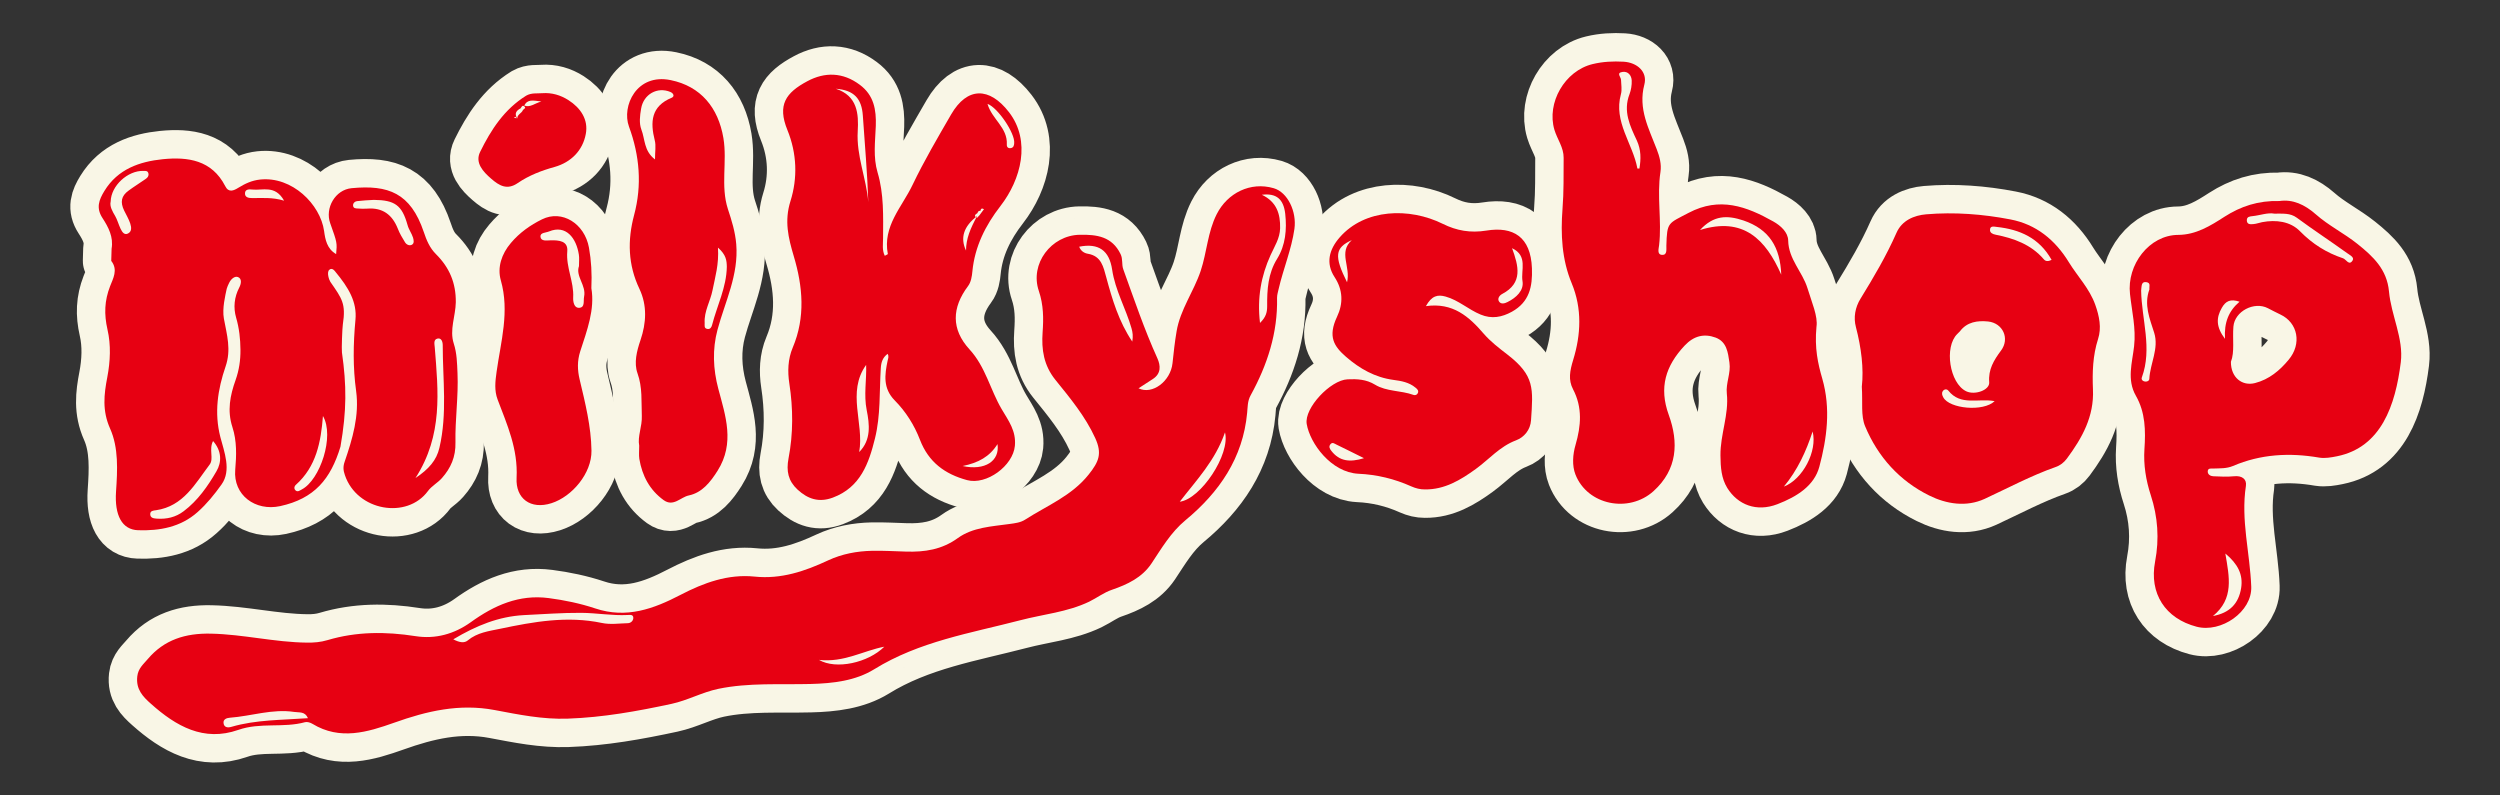 <?xml version="1.0" encoding="utf-8"?>
<!-- Generator: Adobe Illustrator 27.3.1, SVG Export Plug-In . SVG Version: 6.00 Build 0)  -->
<svg version="1.1" id="Layer_1" xmlns="http://www.w3.org/2000/svg" xmlns:xlink="http://www.w3.org/1999/xlink" x="0px" y="0px"
	 viewBox="0 0 220 70" style="enable-background:new 0 0 220 70;" xml:space="preserve">
<rect x="0" y="0" width="220" height="70" fill="#333333" stroke="none"/>
<style type="text/css">
	.st0{fill:#F9F6E6;stroke:#F9F6E6;stroke-width:5;stroke-linecap:round;stroke-linejoin:round;stroke-miterlimit:10;}
	.st1{fill:#E70012;}
</style>
<g>
	<path class="st0" d="M9.79,22.96c0.01-0.36,0.02-0.71,0.03-1.07c0.18-1.03-0.28-1.9-0.8-2.7C8.44,18.3,8.7,17.6,9.19,16.8
		c1.18-1.93,3.1-2.58,5.13-2.79c2.19-0.22,4.32,0.06,5.5,2.37c0.3,0.6,0.74,0.4,1.16,0.14c0.59-0.36,1.17-0.64,1.91-0.72
		c2.81-0.3,5.3,2.18,5.63,4.53c0.1,0.74,0.25,1.57,1.06,2.03c0.09-1,0.09-1-0.52-2.71c-0.48-1.33,0.43-2.95,1.88-3.09
		c3.23-0.31,5.19,0.42,6.35,3.85c0.24,0.72,0.52,1.41,1.09,1.97c1.16,1.16,1.75,2.51,1.73,4.22c-0.02,1.22-0.57,2.42-0.18,3.63
		c0.28,0.86,0.29,1.72,0.33,2.61c0.09,2.04-0.22,4.07-0.18,6.1c0.03,1.26-0.41,2.25-1.19,3.13c-0.37,0.42-0.91,0.7-1.23,1.14
		c-1.84,2.51-6.24,1.77-7.31-1.4c-0.15-0.43-0.17-0.75-0.02-1.18c0.69-2.01,1.3-4.06,1.01-6.21c-0.29-2.1-0.22-4.2-0.29-6.31
		c-0.05-1.51-0.36-3.05-1.54-4.2c-0.2-0.19-0.4-0.45-0.66-0.19c-0.23,0.22,0.05,0.41,0.17,0.58c1.03,1.49,1.58,3.1,1.3,4.95
		c-0.05,0.3,0.04,0.61,0.03,0.92c-0.05,3.04,0.55,6.07-0.38,9.14c-0.86,2.84-2.28,4.57-5.31,5.23c-2.18,0.47-4.14-0.97-3.95-3.2
		c0.11-1.25,0.15-2.54-0.25-3.76c-0.47-1.44-0.2-2.79,0.28-4.13c0.31-0.88,0.44-1.76,0.43-2.68c-0.01-0.96-0.11-1.88-0.38-2.81
		c-0.26-0.89-0.17-1.81,0.28-2.67c0.15-0.29,0.26-0.76-0.12-0.91c-0.29-0.11-0.62,0.18-0.78,0.52c-0.08,0.17-0.2,0.34-0.21,0.51
		c-0.02,0.88-0.07,1.76,0.09,2.64c0.27,1.46,0.69,2.94,0.18,4.42c-0.69,2.01-0.92,3.97-0.38,6.11c0.33,1.28,0.54,2.81-0.36,4.06
		c-0.62,0.87-1.29,1.7-2.1,2.42c-1.5,1.34-3.36,1.66-5.23,1.6c-1.43-0.04-2.09-1.32-1.95-3.4c0.13-1.89,0.23-3.86-0.52-5.54
		c-0.71-1.59-0.54-3.01-0.25-4.52c0.27-1.41,0.33-2.84,0.02-4.19c-0.31-1.36-0.27-2.55,0.23-3.83C9.94,24.53,10.41,23.74,9.79,22.96
		z M36.56,42.07c1.18-0.79,1.86-1.57,2.11-2.67c0.7-2.99,0.29-6.01,0.29-9.02c0-0.31-0.12-0.68-0.48-0.58
		c-0.34,0.09-0.25,0.46-0.22,0.78C38.56,34.42,39,38.28,36.56,42.07z M18.75,38.81c-0.39,0.74,0.09,1.56-0.3,2.07
		c-1.27,1.68-2.31,3.67-4.72,4.02c-0.24,0.03-0.51,0.05-0.51,0.34c0,0.35,0.31,0.38,0.58,0.4c0.86,0.06,1.66-0.12,2.36-0.65
		c1.25-0.94,2.13-2.21,2.89-3.52C19.52,40.67,19.52,39.69,18.75,38.81z M32.9,17.59c-0.5,0.03-0.99,0.05-1.48,0.11
		c-0.18,0.02-0.36,0.16-0.35,0.39c0.02,0.26,0.25,0.25,0.43,0.26c0.27,0.02,0.54,0.03,0.8,0.01c1.37-0.11,2.22,0.53,2.71,1.77
		c0.16,0.42,0.4,0.81,0.63,1.19c0.13,0.21,0.38,0.33,0.6,0.22c0.23-0.12,0.17-0.4,0.11-0.62c-0.12-0.39-0.38-0.71-0.49-1.13
		C35.37,18.04,34.73,17.61,32.9,17.59z M9.74,17.73c-0.11,0.43,0.16,0.88,0.4,1.29c0.34,0.58,0.52,1.83,1.12,1.53
		c0.66-0.33-0.02-1.37-0.33-2.01c-0.37-0.76-0.26-1.3,0.39-1.77c0.49-0.36,1.01-0.68,1.51-1.03c0.16-0.11,0.28-0.26,0.23-0.48
		c-0.06-0.25-0.26-0.22-0.45-0.22C11.25,15,9.77,16.34,9.74,17.73z M28.42,36.61c-0.18,2.28-0.58,4.45-2.39,6.06
		c-0.15,0.14-0.18,0.37,0.01,0.51c0.18,0.13,0.36-0.03,0.52-0.11C28.16,42.24,29.46,38.39,28.42,36.61z M25,17.66
		c-0.79-1.41-1.88-0.88-2.8-0.98c-0.27-0.03-0.61-0.04-0.64,0.3c-0.03,0.41,0.34,0.45,0.64,0.45C23.07,17.44,23.94,17.34,25,17.66z"
		/>
	<path class="st0" d="M100.19,34.17c1.21,0.6,2.82-0.62,2.99-2.2c0.1-0.94,0.2-1.88,0.36-2.81c0.32-1.92,1.51-3.5,2.12-5.32
		c0.55-1.65,0.61-3.41,1.41-4.99c0.95-1.88,2.98-2.88,5.01-2.29c1.25,0.36,2.04,2.08,1.83,3.58c-0.26,1.82-0.98,3.51-1.39,5.29
		c-0.06,0.26-0.14,0.52-0.14,0.78c0.07,3.09-0.86,5.91-2.32,8.57c-0.29,0.52-0.26,1.05-0.31,1.54c-0.37,3.99-2.46,7-5.43,9.46
		c-1.29,1.07-2.1,2.47-3,3.82c-0.83,1.23-2.1,1.83-3.47,2.3c-0.71,0.24-1.33,0.72-2.01,1.05c-1.92,0.92-4.03,1.1-6.05,1.63
		c-4.38,1.14-8.9,1.86-12.87,4.32c-1.64,1.01-3.61,1.24-5.59,1.29c-2.71,0.07-5.44-0.13-8.13,0.43c-1.42,0.3-2.68,1.01-4.11,1.32
		c-3.02,0.65-6.01,1.19-9.12,1.3c-2.22,0.08-4.33-0.36-6.46-0.76c-3.09-0.58-5.95,0.09-8.83,1.12c-2.34,0.83-4.76,1.57-7.18,0.1
		c-0.18-0.11-0.46-0.2-0.65-0.15c-1.92,0.53-3.94,0-5.88,0.68c-3.05,1.07-5.48-0.33-7.68-2.29c-0.72-0.64-1.34-1.28-1.21-2.42
		c0.08-0.71,0.55-1.08,0.92-1.52c1.45-1.71,3.32-2.29,5.57-2.24c2.84,0.06,5.6,0.76,8.44,0.79c0.61,0.01,1.21-0.04,1.81-0.22
		c2.55-0.76,5.13-0.76,7.74-0.35c1.76,0.28,3.42-0.19,4.86-1.22c2.06-1.49,4.27-2.47,6.86-2.13c1.38,0.18,2.78,0.47,4.1,0.91
		c2.74,0.92,5.14,0.04,7.5-1.19c2.06-1.07,4.19-1.85,6.53-1.61c2.33,0.24,4.42-0.47,6.47-1.43c1.23-0.57,2.52-0.81,3.86-0.84
		c1-0.02,2,0.04,3,0.07c1.63,0.05,3.14-0.17,4.55-1.19c1.31-0.95,2.98-1.02,4.55-1.24c0.5-0.07,0.98-0.12,1.4-0.4
		c1.92-1.23,4.08-2.08,5.57-3.96c0.9-1.13,1.19-1.84,0.57-3.2c-0.87-1.91-2.21-3.52-3.51-5.13c-1.02-1.27-1.23-2.66-1.12-4.18
		c0.09-1.23,0.08-2.41-0.33-3.63c-0.82-2.39,1.09-4.91,3.6-4.95c1.5-0.03,2.84,0.15,3.59,1.7c0.22,0.45,0.08,0.9,0.24,1.34
		c0.95,2.63,1.84,5.27,3,7.83c0.29,0.65,0.34,1.35-0.41,1.83C101.03,33.62,100.62,33.89,100.19,34.17z M39.89,56.26
		c0.56,0.3,0.98,0.34,1.27,0.1c0.84-0.7,1.86-0.82,2.86-1.03c2.95-0.62,5.9-1.15,8.94-0.51c0.74,0.16,1.53,0.04,2.3,0.02
		c0.25-0.01,0.45-0.2,0.47-0.43c0.03-0.35-0.29-0.3-0.49-0.29c-1.37,0.07-2.73-0.18-4.1-0.19c-1.68-0.01-3.36,0.12-5.04,0.2
		C43.9,54.25,41.93,55.04,39.89,56.26z M111.04,17.14c1.3,0.61,1.64,1.68,1.61,2.95c-0.02,0.88-0.49,1.59-0.84,2.36
		c-0.83,1.83-1.19,3.75-0.93,5.97c0.55-0.54,0.63-0.97,0.63-1.49c-0.01-1.44,0.07-2.86,0.88-4.16c0.74-1.2,0.86-2.57,0.71-3.96
		C112.95,17.52,112.32,16.98,111.04,17.14z M99.64,30.06c0.08-0.47,0.04-0.8-0.07-1.18c-0.5-1.74-1.43-3.33-1.7-5.14
		c-0.25-1.7-1.19-2.37-2.9-2.03c0.13,0.37,0.44,0.57,0.76,0.62c1.2,0.2,1.37,1.17,1.62,2.07C97.88,26.36,98.45,28.29,99.64,30.06z
		 M107.8,38.05c-0.86,2.49-2.51,4.19-3.98,6.1C105.65,43.93,108.29,39.99,107.8,38.05z M27.1,63.2c-0.26-0.62-0.78-0.48-1.21-0.55
		c-1.93-0.29-3.78,0.37-5.67,0.51c-0.28,0.02-0.58,0.14-0.55,0.46c0.04,0.42,0.4,0.43,0.7,0.34C22.53,63.33,24.76,63.37,27.1,63.2z
		 M77.82,56.91c-1.85,0.35-3.54,1.41-5.75,1.16C73.57,58.95,76.39,58.33,77.82,56.91z"/>
	<path class="st0" d="M78.11,31.14c-0.43,0.32-0.57,0.73-0.6,1.26c-0.13,2.06-0.01,4.16-0.51,6.17c-0.54,2.19-1.27,4.31-3.71,5.22
		c-1.23,0.46-2.21,0.12-3.11-0.71c-0.82-0.76-1-1.63-0.79-2.74c0.42-2.18,0.41-4.39,0.07-6.6c-0.16-1.05-0.13-2.13,0.3-3.15
		c1.13-2.67,0.89-5.38,0.09-8.05c-0.48-1.62-0.84-3.09-0.29-4.84c0.64-2.03,0.57-4.2-0.27-6.26c-0.9-2.21-0.14-3.28,1.75-4.29
		c1.54-0.83,3.14-0.8,4.62,0.31c1.24,0.92,1.46,2.19,1.41,3.62c-0.05,1.37-0.25,2.74,0.16,4.11c0.56,1.88,0.49,3.84,0.48,5.78
		c0,0.5-0.1,1.03,0.15,1.54c0.16-0.09,0.27-0.13,0.27-0.15c-0.47-2.46,1.24-4.13,2.17-6.08c1.02-2.13,2.22-4.17,3.4-6.21
		c1.41-2.43,3.36-2.44,5.09-0.2c1.96,2.54,1.06,5.92-0.75,8.26c-1.32,1.7-2.26,3.57-2.47,5.75c-0.04,0.44-0.12,0.95-0.38,1.29
		c-1.43,1.91-1.5,3.8,0.13,5.58c1.41,1.53,1.82,3.55,2.83,5.26c0.6,1.02,1.28,1.9,1.16,3.22c-0.16,1.76-2.5,3.48-4.21,3.02
		c-1.96-0.53-3.39-1.59-4.14-3.54c-0.5-1.3-1.25-2.49-2.23-3.48c-1.04-1.06-0.88-2.25-0.62-3.49
		C78.16,31.53,78.24,31.36,78.11,31.14z M86.18,18.96c0.08-0.1,0.15-0.2,0.23-0.31c0.06-0.08,0.12-0.16,0.18-0.24
		c-0.17-0.1-0.28-0.07-0.31,0.14c-0.15-0.01-0.23,0.06-0.26,0.2c-0.12,0.09-0.31,0.17-0.17,0.34
		C86.01,19.28,86.07,19.03,86.18,18.96z M73.55,7.81c1.91,0.62,2.02,2.2,1.93,3.74c-0.13,2.17,0.76,4.14,0.93,6.24
		c-0.08-2.55-0.31-5.08-0.48-7.61C75.83,8.68,75.16,7.93,73.55,7.81z M75.61,39.78c1.07-1.07,0.91-2.44,0.66-3.69
		c-0.27-1.35,0-2.65-0.05-3.98C74.49,34.53,76.06,37.24,75.61,39.78z M86.9,9.14c0.38,1.35,1.79,2.09,1.7,3.59
		c-0.01,0.22,0.13,0.35,0.37,0.3c0.23-0.05,0.27-0.24,0.28-0.44C89.33,11.73,87.81,9.47,86.9,9.14z M87.78,39.08
		c-0.69,1.11-1.69,1.65-3.07,1.93C86.67,41.44,88,40.57,87.78,39.08z M85.01,22.05c0-1.04,0.39-1.96,0.98-3.04
		C84.8,19.92,84.48,20.93,85.01,22.05z"/>
	<path class="st0" d="M159.85,28.76c-0.18,1.88,0.13,3.25,0.51,4.56c0.76,2.64,0.41,5.25-0.26,7.76c-0.45,1.66-1.95,2.62-3.69,3.29
		c-1.84,0.71-3.49,0.05-4.41-1.43c-0.52-0.85-0.59-1.8-0.6-2.86c-0.02-1.86,0.76-3.6,0.56-5.45c-0.1-0.92,0.37-1.79,0.23-2.73
		c-0.13-0.9-0.24-1.82-1.21-2.19c-1.03-0.38-1.93-0.15-2.73,0.7c-1.67,1.78-2.28,3.68-1.4,6.1c0.88,2.43,0.77,4.8-1.34,6.71
		c-2.17,1.96-5.81,1.24-6.87-1.46c-0.31-0.79-0.24-1.77,0.01-2.62c0.48-1.66,0.62-3.27-0.22-4.88c-0.44-0.83-0.28-1.64,0.01-2.59
		c0.68-2.21,0.8-4.5-0.13-6.74c-0.87-2.09-0.98-4.31-0.81-6.54c0.12-1.5,0.09-3,0.1-4.5c0.01-0.91-0.56-1.63-0.81-2.46
		c-0.71-2.38,0.91-5.2,3.36-5.79c0.91-0.22,1.81-0.26,2.72-0.21c1.21,0.07,2.13,0.9,1.83,2.02c-0.56,2.13,0.4,3.87,1.09,5.68
		c0.26,0.67,0.43,1.33,0.33,2c-0.33,2.15,0.13,4.31-0.12,6.45c-0.03,0.3-0.21,0.83,0.27,0.85c0.46,0.02,0.36-0.49,0.37-0.82
		c0.06-2.09,0.14-1.92,1.96-2.88c2.73-1.44,5.09-0.57,7.45,0.76c0.66,0.37,1.3,0.96,1.31,1.68c0.03,1.64,1.24,2.73,1.69,4.17
		C159.44,26.62,159.99,27.84,159.85,28.76z M149.6,20.24c3.81-1.19,5.78,0.82,7.15,3.93c-0.09-2.4-1.04-3.99-3.33-4.77
		C151.97,18.92,150.8,18.94,149.6,20.24z M144.27,14.83c0.14-0.84,0.15-1.64-0.23-2.47c-0.6-1.28-1.23-2.57-0.64-4.08
		c0.13-0.34,0.21-0.8,0.19-1.2c-0.02-0.44-0.32-0.83-0.82-0.75c-0.57,0.09-0.12,0.45-0.12,0.7c0.01,0.42,0.1,0.87-0.01,1.26
		c-0.67,2.44,1.05,4.34,1.45,6.54C144.09,14.83,144.15,14.83,144.27,14.83z M156.98,42.82c1.66-0.63,2.97-3.13,2.53-4.85
		C158.94,39.73,158.17,41.39,156.98,42.82z"/>
	<path class="st0" d="M200.59,17.69c1.16-0.17,2.21,0.3,3.2,1.17c1.12,0.99,2.48,1.66,3.66,2.6c1.4,1.12,2.6,2.25,2.78,4.18
		c0.19,2.11,1.3,4.16,1.04,6.24c-0.47,3.78-1.72,7.48-5.61,8.27c-0.54,0.11-1.07,0.2-1.57,0.12c-2.61-0.45-5.15-0.31-7.6,0.74
		c-0.55,0.23-1.12,0.2-1.69,0.22c-0.21,0.01-0.52-0.07-0.52,0.27c0,0.26,0.25,0.4,0.48,0.41c0.61,0.03,1.23,0.06,1.84,0
		c0.68-0.07,1.13,0.24,1.04,0.85c-0.46,3,0.36,5.91,0.47,8.86c0.09,2.22-2.66,4.1-4.81,3.53c-2.75-0.72-4.19-2.92-3.65-5.74
		c0.38-1.99,0.24-3.93-0.38-5.83c-0.43-1.32-0.65-2.67-0.56-4.05c0.11-1.63,0.09-3.23-0.75-4.7c-0.82-1.43-0.32-2.92-0.16-4.36
		c0.18-1.58-0.2-3.09-0.36-4.6c-0.29-2.56,1.68-5.19,4.25-5.2c1.56-0.01,2.83-0.8,4.07-1.6C197.2,18.15,198.73,17.64,200.59,17.69z
		 M196.32,31.84c-0.01,1.39,1,2.16,2.12,1.87c1.25-0.32,2.19-1.12,2.96-2.05c1.18-1.41,0.81-3.26-0.72-3.98
		c-0.38-0.18-0.74-0.37-1.11-0.56c-1.2-0.62-2.92,0.27-3.03,1.62C196.45,29.85,196.66,30.97,196.32,31.84z M200.14,18.8
		c-0.58-0.11-1.24,0.15-1.92,0.22c-0.24,0.03-0.49,0.04-0.5,0.35c0,0.41,0.33,0.37,0.58,0.35c0.26-0.02,0.51-0.12,0.77-0.17
		c1.23-0.23,2.48-0.07,3.33,0.8c1.1,1.12,2.34,1.9,3.79,2.38c0.27,0.09,0.53,0.69,0.84,0.19c0.18-0.29-0.28-0.49-0.49-0.65
		c-1.46-1.05-2.97-2.04-4.42-3.11C201.53,18.73,200.91,18.81,200.14,18.8z M189.15,25.46c-0.04-0.23,0.15-0.57-0.27-0.63
		c-0.39-0.06-0.41,0.24-0.44,0.51c-0.01,0.08-0.02,0.15-0.02,0.23c0.04,2.55,1,5.09,0.06,7.65c-0.07,0.19,0.09,0.35,0.33,0.36
		c0.17,0,0.32-0.07,0.33-0.24c0.07-1.36,0.86-2.67,0.43-4.05C189.17,28.03,188.65,26.81,189.15,25.46z M194.74,54.21
		c1.47-0.27,2.26-1.09,2.48-2.46c0.19-1.2-0.3-2.13-1.39-3.04C196.18,50.79,196.61,52.68,194.74,54.21z M197.08,26.55
		c-0.8-0.27-1.22-0.06-1.56,0.54c-0.5,0.87-0.52,1.68,0.28,2.73C195.71,28.38,196.12,27.37,197.08,26.55z"/>
	<path class="st0" d="M125.48,26.94c2.38-0.34,3.8,0.93,5.09,2.43c0.61,0.7,1.34,1.26,2.07,1.82c2.42,1.87,2.28,2.99,2.09,5.8
		c-0.06,0.84-0.6,1.49-1.32,1.76c-1.42,0.53-2.37,1.67-3.54,2.52c-1.34,0.97-2.74,1.82-4.48,1.8c-0.42,0-0.79-0.09-1.2-0.27
		c-1.47-0.66-3.03-1.04-4.65-1.11c-2.4-0.12-4.26-2.67-4.55-4.38c-0.23-1.4,2.09-3.86,3.59-3.93c0.84-0.04,1.65,0,2.42,0.47
		c1.02,0.62,2.28,0.5,3.38,0.9c0.15,0.06,0.32,0,0.39-0.16c0.1-0.22-0.06-0.36-0.21-0.48c-0.56-0.47-1.26-0.59-1.94-0.68
		c-1.63-0.22-2.97-0.99-4.17-2.03c-1.04-0.91-1.63-1.75-0.79-3.53c0.55-1.16,0.53-2.35-0.22-3.49c-0.79-1.21-0.49-2.42,0.46-3.5
		c2.21-2.52,6.12-2.64,9.07-1.18c1.21,0.6,2.43,0.82,3.84,0.59c2.34-0.38,3.9,0.54,4,3.32c0.06,1.62-0.23,2.97-1.76,3.82
		c-0.89,0.49-1.78,0.66-2.76,0.25c-1.07-0.44-1.93-1.26-3.07-1.58C126.51,25.9,125.99,26.02,125.48,26.94z M133.06,21.84
		c0.57,1.56,0.98,3.06-0.87,4.03c-0.23,0.12-0.45,0.41-0.27,0.67c0.17,0.25,0.49,0.17,0.74,0.04c0.77-0.38,1.46-1.02,1.32-1.84
		C133.82,23.79,134.48,22.51,133.06,21.84z M120.03,40.32c-0.95-0.47-1.68-0.84-2.43-1.2c-0.16-0.07-0.33-0.24-0.51-0.04
		c-0.2,0.23-0.06,0.43,0.08,0.61C117.87,40.58,118.76,40.71,120.03,40.32z M118.54,24.84c0.34-1.38-0.79-2.63,0.42-3.71
		C117.47,21.8,117.39,22.53,118.54,24.84z"/>
	<path class="st0" d="M56.25,39.22c-0.16-0.81,0.27-1.7,0.23-2.62c-0.05-1.25,0.07-2.5-0.38-3.75c-0.33-0.92-0.06-1.97,0.26-2.91
		c0.52-1.53,0.6-3.06-0.09-4.52c-1.01-2.12-1.06-4.27-0.47-6.49c0.71-2.64,0.49-5.24-0.45-7.79c-0.66-1.79,0.66-4.71,3.67-4.09
		c2.64,0.54,4.19,2.42,4.64,5.1c0.35,2.09-0.27,4.2,0.4,6.26c0.33,1,0.64,1.99,0.73,3.08c0.22,2.71-0.98,5.04-1.65,7.53
		c-0.46,1.71-0.39,3.46,0.07,5.19c0.64,2.4,1.47,4.78-0.06,7.21c-0.65,1.03-1.38,1.94-2.54,2.18c-0.72,0.15-1.35,1.03-2.21,0.41
		c-1.24-0.9-1.89-2.15-2.14-3.63C56.21,40.04,56.25,39.68,56.25,39.22z M57.64,14.03c0-0.69,0.1-1.21-0.02-1.67
		c-0.41-1.63-0.33-3.01,1.49-3.76c0.28-0.12,0.15-0.39-0.1-0.5c-1.16-0.5-2.38,0.2-2.59,1.45c-0.11,0.63-0.19,1.29,0.02,1.85
		C56.77,12.24,56.65,13.28,57.64,14.03z M63.18,21.79c0.1,1.47-0.25,2.6-0.48,3.76c-0.19,0.97-0.75,1.84-0.69,2.87
		c0.01,0.22-0.08,0.49,0.26,0.53c0.23,0.03,0.34-0.15,0.39-0.34c0.44-1.71,1.27-3.32,1.3-5.13C63.95,22.94,63.91,22.43,63.18,21.79z
		"/>
	<path class="st0" d="M163.84,34.03c0.18-1.58-0.04-3.41-0.52-5.25c-0.22-0.82-0.08-1.72,0.42-2.52c1.15-1.87,2.26-3.75,3.15-5.77
		c0.48-1.1,1.56-1.54,2.61-1.63c2.48-0.21,4.98-0.02,7.42,0.45c2.24,0.43,3.93,1.78,5.16,3.8c0.76,1.23,1.79,2.28,2.3,3.7
		c0.36,1.01,0.57,2.04,0.25,3.02c-0.47,1.47-0.51,2.95-0.45,4.44c0.11,2.38-0.95,4.27-2.29,6.08c-0.26,0.35-0.59,0.61-1,0.75
		c-2.16,0.76-4.17,1.84-6.24,2.8c-1.61,0.74-3.36,0.46-4.87-0.29c-2.62-1.29-4.53-3.41-5.65-6.1
		C163.74,36.58,163.93,35.4,163.84,34.03z M172.47,29.16c-0.08,0.08-0.16,0.16-0.23,0.23c-1.17,1.15-0.68,4.33,0.78,5.04
		c0.76,0.37,2.09-0.1,2.03-0.79c-0.09-1.14,0.41-1.94,1.04-2.79c0.79-1.05,0.17-2.42-1.14-2.56
		C174.02,28.2,173.1,28.32,172.47,29.16z M180.54,22.87c-1.08-1.93-2.8-2.68-4.82-2.9c-0.22-0.02-0.61-0.14-0.6,0.28
		c0,0.23,0.22,0.35,0.48,0.4c1.62,0.32,3.13,0.86,4.25,2.16C180.02,23.02,180.25,23.01,180.54,22.87z M175.53,35.3
		c-1.45-0.27-3,0.44-4.08-0.93c-0.12-0.15-0.37-0.14-0.49,0.06c-0.11,0.17-0.05,0.36,0.05,0.54
		C171.55,35.97,174.53,36.26,175.53,35.3z"/>
	<path class="st0" d="M52.04,25.36c0.32,1.87-0.38,3.71-0.98,5.56c-0.27,0.84-0.25,1.65-0.05,2.48c0.49,2.06,1.01,4.13,1.04,6.26
		c0.03,1.98-1.7,4.04-3.52,4.62c-1.84,0.59-3.17-0.41-3.07-2.23c0.13-2.55-0.83-4.67-1.67-6.89c-0.3-0.8-0.21-1.59-0.09-2.44
		c0.37-2.66,1.16-5.3,0.37-8.06c-0.32-1.13,0.07-2.32,0.89-3.28c0.76-0.9,1.7-1.57,2.74-2.08c1.76-0.87,3.75,0.37,4.13,2.5
		C52.03,22.93,52.1,24.07,52.04,25.36z M50.95,23.42c0-0.4,0.04-0.71-0.01-1.01c-0.22-1.44-1.12-2.67-2.63-2.04
		c-0.29,0.12-0.79,0.09-0.75,0.47c0.05,0.41,0.54,0.32,0.88,0.31c0.74-0.02,1.57,0.04,1.48,0.98c-0.12,1.41,0.6,2.67,0.52,4.05
		c-0.02,0.39,0.09,0.9,0.48,0.91c0.59,0,0.4-0.59,0.48-0.98C51.61,25.11,50.63,24.33,50.95,23.42z"/>
	<path class="st0" d="M47.73,8.2c0.83-0.06,1.6,0.17,2.29,0.61c1.08,0.69,1.77,1.72,1.53,2.98c-0.27,1.46-1.3,2.49-2.74,2.9
		c-1.16,0.32-2.27,0.75-3.25,1.42c-0.94,0.65-1.64,0.22-2.33-0.38c-0.72-0.62-1.45-1.41-0.98-2.36c0.95-1.94,2.13-3.76,4.05-4.95
		C46.77,8.15,47.25,8.24,47.73,8.2z M45.52,10.43c-0.01-0.37,0.4-0.46,0.5-0.75c0.08-0.1,0.31-0.17,0.12-0.32
		c-0.17-0.14-0.25,0.05-0.32,0.17C45.43,9.73,45.24,10,45.52,10.43c-0.11,0.04-0.12-0.3-0.28-0.07
		C45.33,10.39,45.43,10.41,45.52,10.43z M46.13,9.29c0.53,0.19,0.86-0.17,1.51-0.36C46.9,8.84,46.43,8.71,46.13,9.29z"/>
</g>
<g>
	<path class="st1" d="M9.79,22.96c0.01-0.36,0.02-0.71,0.03-1.07c0.18-1.03-0.28-1.9-0.8-2.7C8.44,18.3,8.7,17.6,9.19,16.8
		c1.18-1.93,3.1-2.58,5.13-2.79c2.19-0.22,4.32,0.06,5.5,2.37c0.3,0.6,0.74,0.4,1.16,0.14c0.59-0.36,1.17-0.64,1.91-0.72
		c2.81-0.3,5.3,2.18,5.63,4.53c0.1,0.74,0.25,1.57,1.06,2.03c0.09-1,0.09-1-0.52-2.71c-0.48-1.33,0.43-2.95,1.88-3.09
		c3.23-0.31,5.19,0.42,6.35,3.85c0.24,0.72,0.52,1.41,1.09,1.97c1.16,1.16,1.75,2.51,1.73,4.22c-0.02,1.22-0.57,2.42-0.18,3.63
		c0.28,0.86,0.29,1.72,0.33,2.61c0.09,2.04-0.22,4.07-0.18,6.1c0.03,1.26-0.41,2.25-1.19,3.13c-0.37,0.42-0.91,0.7-1.23,1.14
		c-1.84,2.51-6.24,1.77-7.31-1.4c-0.15-0.43-0.17-0.75-0.02-1.18c0.69-2.01,1.3-4.06,1.01-6.21c-0.29-2.1-0.26-4.12-0.06-6.28
		c0.15-1.57-0.61-2.83-1.77-4.23c0,0-0.27-0.42-0.54-0.16c-0.23,0.22-0.02,0.87,0.1,1.05c1.03,1.49,1.38,1.91,1.1,3.75
		c-0.05,0.3-0.12,2.16-0.08,2.46c0.41,2.89,0.43,5.09-0.13,8.3c-0.86,2.84-2.28,4.57-5.31,5.23c-2.18,0.47-4.14-0.97-3.95-3.2
		c0.11-1.25,0.15-2.54-0.25-3.76c-0.47-1.44-0.2-2.79,0.28-4.13c0.31-0.88,0.44-1.76,0.43-2.68c-0.01-0.96-0.11-1.88-0.38-2.81
		c-0.26-0.89-0.17-1.81,0.28-2.67c0.15-0.29,0.26-0.76-0.12-0.91c-0.29-0.11-0.62,0.18-0.78,0.52c-0.08,0.17-0.17,0.35-0.21,0.51
		c-0.12,0.57-0.41,1.73-0.25,2.62c0.27,1.46,0.66,2.74,0.15,4.22c-0.69,2.01-1.01,4.08-0.46,6.21c0.33,1.28,1,2.93,0.1,4.18
		c-0.62,0.87-1.29,1.7-2.1,2.42c-1.5,1.34-3.36,1.66-5.23,1.6c-1.43-0.04-2.09-1.32-1.95-3.4c0.13-1.89,0.23-3.86-0.52-5.54
		c-0.71-1.59-0.54-3.01-0.25-4.52c0.27-1.41,0.33-2.84,0.02-4.19c-0.31-1.36-0.27-2.55,0.23-3.83C9.94,24.53,10.41,23.74,9.79,22.96
		z M36.56,42.07c1.18-0.79,1.86-1.57,2.11-2.67c0.7-2.99,0.29-6.01,0.29-9.02c0-0.31-0.12-0.68-0.48-0.58
		c-0.34,0.09-0.25,0.46-0.22,0.78C38.56,34.42,39,38.28,36.56,42.07z M18.75,38.81c-0.39,0.74,0.09,1.56-0.3,2.07
		c-1.27,1.68-2.31,3.67-4.72,4.02c-0.24,0.03-0.51,0.05-0.51,0.34c0,0.35,0.31,0.38,0.58,0.4c0.86,0.06,1.66-0.12,2.36-0.65
		c1.25-0.94,2.13-2.21,2.89-3.52C19.52,40.67,19.52,39.69,18.75,38.81z M32.9,17.59c-0.5,0.03-0.99,0.05-1.48,0.11
		c-0.18,0.02-0.36,0.16-0.35,0.39c0.02,0.26,0.25,0.25,0.43,0.26c0.27,0.02,0.54,0.03,0.8,0.01c1.37-0.11,2.22,0.53,2.71,1.77
		c0.16,0.42,0.4,0.81,0.63,1.19c0.13,0.21,0.38,0.33,0.6,0.22c0.23-0.12,0.17-0.4,0.11-0.62c-0.12-0.39-0.38-0.71-0.49-1.13
		C35.37,18.04,34.73,17.61,32.9,17.59z M9.74,17.73c-0.11,0.43,0.16,0.88,0.4,1.29c0.34,0.58,0.52,1.83,1.12,1.53
		c0.66-0.33-0.02-1.37-0.33-2.01c-0.37-0.76-0.26-1.3,0.39-1.77c0.49-0.36,1.01-0.68,1.51-1.03c0.16-0.11,0.28-0.26,0.23-0.48
		c-0.06-0.25-0.26-0.22-0.45-0.22C11.25,15,9.77,16.34,9.74,17.73z M28.42,36.61c-0.18,2.28-0.58,4.45-2.39,6.06
		c-0.15,0.14-0.18,0.37,0.01,0.51c0.18,0.13,0.36-0.03,0.52-0.11C28.16,42.24,29.46,38.39,28.42,36.61z M25,17.66
		c-0.79-1.41-1.88-0.88-2.8-0.98c-0.27-0.03-0.61-0.04-0.64,0.3c-0.03,0.41,0.34,0.45,0.64,0.45C23.07,17.44,23.94,17.34,25,17.66z"
		/>
	<path class="st1" d="M100.19,34.17c1.21,0.6,2.82-0.62,2.99-2.2c0.1-0.94,0.2-1.88,0.36-2.81c0.32-1.92,1.51-3.5,2.12-5.32
		c0.55-1.65,0.61-3.41,1.41-4.99c0.95-1.88,2.98-2.88,5.01-2.29c1.25,0.36,2.04,2.08,1.83,3.58c-0.26,1.82-0.98,3.51-1.39,5.29
		c-0.06,0.26-0.14,0.52-0.14,0.78c0.07,3.09-0.86,5.91-2.32,8.57c-0.29,0.52-0.26,1.05-0.31,1.54c-0.37,3.99-2.46,7-5.43,9.46
		c-1.29,1.07-2.1,2.47-3,3.82c-0.83,1.23-2.1,1.83-3.47,2.3c-0.71,0.24-1.33,0.72-2.01,1.05c-1.92,0.92-4.03,1.1-6.05,1.63
		c-4.38,1.14-8.9,1.86-12.87,4.32c-1.64,1.01-3.61,1.24-5.59,1.29c-2.71,0.07-5.44-0.13-8.13,0.43c-1.42,0.3-2.68,1.01-4.11,1.32
		c-3.02,0.65-6.01,1.19-9.12,1.3c-2.22,0.08-4.33-0.36-6.46-0.76c-3.09-0.58-5.95,0.09-8.83,1.12c-2.34,0.83-4.76,1.57-7.18,0.1
		c-0.18-0.11-0.46-0.2-0.65-0.15c-1.92,0.53-3.94,0-5.88,0.68c-3.05,1.07-5.48-0.33-7.68-2.29c-0.72-0.64-1.34-1.28-1.21-2.42
		c0.08-0.71,0.55-1.08,0.92-1.52c1.45-1.71,3.32-2.29,5.57-2.24c2.84,0.06,5.6,0.76,8.44,0.79c0.61,0.01,1.21-0.04,1.81-0.22
		c2.55-0.76,5.13-0.76,7.74-0.35c1.76,0.28,3.42-0.19,4.86-1.22c2.06-1.49,4.27-2.47,6.86-2.13c1.38,0.18,2.78,0.47,4.1,0.91
		c2.74,0.92,5.14,0.04,7.5-1.19c2.06-1.07,4.19-1.85,6.53-1.61c2.33,0.24,4.42-0.47,6.47-1.43c1.23-0.57,2.52-0.81,3.86-0.84
		c1-0.02,2,0.04,3,0.07c1.63,0.05,3.14-0.17,4.55-1.19c1.31-0.95,2.98-1.02,4.55-1.24c0.5-0.07,0.98-0.12,1.4-0.4
		c1.92-1.23,4.08-2.08,5.57-3.96c0.9-1.13,1.19-1.84,0.57-3.2c-0.87-1.91-2.21-3.52-3.51-5.13c-1.02-1.27-1.23-2.66-1.12-4.18
		c0.09-1.23,0.08-2.41-0.33-3.63c-0.82-2.39,1.09-4.91,3.6-4.95c1.5-0.03,2.84,0.15,3.59,1.7c0.22,0.45,0.08,0.9,0.24,1.34
		c0.95,2.63,1.84,5.27,3,7.83c0.29,0.65,0.34,1.35-0.41,1.83C101.03,33.62,100.62,33.89,100.19,34.17z M39.89,56.26
		c0.56,0.3,0.98,0.34,1.27,0.1c0.84-0.7,1.86-0.82,2.86-1.03c2.95-0.62,5.9-1.15,8.94-0.51c0.74,0.16,1.53,0.04,2.3,0.02
		c0.25-0.01,0.45-0.2,0.47-0.43c0.03-0.35-0.29-0.3-0.49-0.29c-1.37,0.07-2.73-0.18-4.1-0.19c-1.68-0.01-3.36,0.12-5.04,0.2
		C43.9,54.25,41.93,55.04,39.89,56.26z M111.04,17.14c1.3,0.61,1.64,1.68,1.61,2.95c-0.02,0.88-0.49,1.59-0.84,2.36
		c-0.83,1.83-1.19,3.75-0.93,5.97c0.55-0.54,0.63-0.97,0.63-1.49c-0.01-1.44,0.07-2.86,0.88-4.16c0.74-1.2,0.86-2.57,0.71-3.96
		C112.95,17.52,112.32,16.98,111.04,17.14z M99.64,30.06c0.08-0.47,0.04-0.8-0.07-1.18c-0.5-1.74-1.43-3.33-1.7-5.14
		c-0.25-1.7-1.19-2.37-2.9-2.03c0.13,0.37,0.44,0.57,0.76,0.62c1.2,0.2,1.37,1.17,1.62,2.07C97.88,26.36,98.45,28.29,99.64,30.06z
		 M107.8,38.05c-0.86,2.49-2.51,4.19-3.98,6.1C105.65,43.93,108.29,39.99,107.8,38.05z M27.1,63.2c-0.26-0.62-0.78-0.48-1.21-0.55
		c-1.93-0.29-3.78,0.37-5.67,0.51c-0.28,0.02-0.58,0.14-0.55,0.46c0.04,0.42,0.4,0.43,0.7,0.34C22.53,63.33,24.76,63.37,27.1,63.2z
		 M77.82,56.91c-1.85,0.35-3.54,1.41-5.75,1.16C73.57,58.95,76.39,58.33,77.82,56.91z"/>
	<path class="st1" d="M78.11,31.14c-0.43,0.32-0.57,0.73-0.6,1.26c-0.13,2.06-0.01,4.16-0.51,6.17c-0.54,2.19-1.27,4.31-3.71,5.22
		c-1.23,0.46-2.21,0.12-3.11-0.71c-0.82-0.76-1-1.63-0.79-2.74c0.42-2.18,0.41-4.39,0.07-6.6c-0.16-1.05-0.13-2.13,0.3-3.15
		c1.13-2.67,0.89-5.38,0.09-8.05c-0.48-1.62-0.84-3.09-0.29-4.84c0.64-2.03,0.57-4.2-0.27-6.26c-0.9-2.21-0.14-3.28,1.75-4.29
		c1.54-0.83,3.14-0.8,4.62,0.31c1.24,0.92,1.46,2.19,1.41,3.62c-0.05,1.37-0.25,2.74,0.16,4.11c0.56,1.88,0.49,3.84,0.48,5.78
		c0,0.5-0.1,1.03,0.15,1.54c0.16-0.09,0.27-0.13,0.27-0.15c-0.47-2.46,1.24-4.13,2.17-6.08c1.02-2.13,2.22-4.17,3.4-6.21
		c1.41-2.43,3.36-2.44,5.09-0.2c1.96,2.54,1.06,5.92-0.75,8.26c-1.32,1.7-2.26,3.57-2.47,5.75c-0.04,0.44-0.12,0.95-0.38,1.29
		c-1.43,1.91-1.5,3.8,0.13,5.58c1.41,1.53,1.82,3.55,2.83,5.26c0.6,1.02,1.28,1.9,1.16,3.22c-0.16,1.76-2.5,3.48-4.21,3.02
		c-1.96-0.53-3.39-1.59-4.14-3.54c-0.5-1.3-1.25-2.49-2.23-3.48c-1.04-1.06-0.88-2.25-0.62-3.49
		C78.16,31.53,78.24,31.36,78.11,31.14z M86.18,18.96c0.08-0.1,0.15-0.2,0.23-0.31c0.06-0.08,0.12-0.16,0.18-0.24
		c-0.17-0.1-0.28-0.07-0.31,0.14c-0.15-0.01-0.23,0.06-0.26,0.2c-0.12,0.09-0.31,0.17-0.17,0.34
		C86.01,19.28,86.07,19.03,86.18,18.96z M73.55,7.81c1.91,0.62,2.02,2.2,1.93,3.74c-0.13,2.17,0.76,4.14,0.93,6.24
		c-0.08-2.55-0.31-5.08-0.48-7.61C75.83,8.68,75.16,7.93,73.55,7.81z M75.61,39.78c1.07-1.07,0.91-2.44,0.66-3.69
		c-0.27-1.35,0-2.65-0.05-3.98C74.49,34.53,76.06,37.24,75.61,39.78z M86.9,9.14c0.38,1.35,1.79,2.09,1.7,3.59
		c-0.01,0.22,0.13,0.35,0.37,0.3c0.23-0.05,0.27-0.24,0.28-0.44C89.33,11.73,87.81,9.47,86.9,9.14z M87.78,39.08
		c-0.69,1.11-1.69,1.65-3.07,1.93C86.67,41.44,88,40.57,87.78,39.08z M85.01,22.05c0-1.04,0.39-1.96,0.98-3.04
		C84.8,19.92,84.48,20.93,85.01,22.05z"/>
	<path class="st1" d="M159.85,28.76c-0.18,1.88,0.13,3.25,0.51,4.56c0.76,2.64,0.41,5.25-0.26,7.76c-0.45,1.66-1.95,2.62-3.69,3.29
		c-1.84,0.71-3.49,0.05-4.41-1.43c-0.52-0.85-0.59-1.8-0.6-2.86c-0.02-1.86,0.76-3.6,0.56-5.45c-0.1-0.92,0.37-1.79,0.23-2.73
		c-0.13-0.9-0.24-1.82-1.21-2.19c-1.03-0.38-1.93-0.15-2.73,0.7c-1.67,1.78-2.28,3.68-1.4,6.1c0.88,2.43,0.77,4.8-1.34,6.71
		c-2.17,1.96-5.81,1.24-6.87-1.46c-0.31-0.79-0.24-1.77,0.01-2.62c0.48-1.66,0.62-3.27-0.22-4.88c-0.44-0.83-0.28-1.64,0.01-2.59
		c0.68-2.21,0.8-4.5-0.13-6.74c-0.87-2.09-0.98-4.31-0.81-6.54c0.12-1.5,0.09-3,0.1-4.5c0.01-0.91-0.56-1.63-0.81-2.46
		c-0.71-2.38,0.91-5.2,3.36-5.79c0.91-0.22,1.81-0.26,2.72-0.21c1.21,0.07,2.13,0.9,1.83,2.02c-0.56,2.13,0.4,3.87,1.09,5.68
		c0.26,0.67,0.43,1.33,0.33,2c-0.33,2.15,0.13,4.31-0.12,6.45c-0.03,0.3-0.21,0.83,0.27,0.85c0.46,0.02,0.36-0.49,0.37-0.82
		c0.06-2.09,0.14-1.92,1.96-2.88c2.73-1.44,5.09-0.57,7.45,0.76c0.66,0.37,1.3,0.96,1.31,1.68c0.03,1.64,1.24,2.73,1.69,4.17
		C159.44,26.62,159.99,27.84,159.85,28.76z M149.6,20.24c3.81-1.19,5.78,0.82,7.15,3.93c-0.09-2.4-1.04-3.99-3.33-4.77
		C151.97,18.92,150.8,18.94,149.6,20.24z M144.27,14.83c0.14-0.84,0.15-1.64-0.23-2.47c-0.6-1.28-1.23-2.57-0.64-4.08
		c0.13-0.34,0.21-0.8,0.19-1.2c-0.02-0.44-0.32-0.83-0.82-0.75c-0.57,0.09-0.12,0.45-0.12,0.7c0.01,0.42,0.1,0.87-0.01,1.26
		c-0.67,2.44,1.05,4.34,1.45,6.54C144.09,14.83,144.15,14.83,144.27,14.83z M156.98,42.82c1.66-0.63,2.97-3.13,2.53-4.85
		C158.94,39.73,158.17,41.39,156.98,42.82z"/>
	<path class="st1" d="M200.59,17.69c1.16-0.17,2.21,0.3,3.2,1.17c1.12,0.99,2.48,1.66,3.66,2.6c1.4,1.12,2.6,2.25,2.78,4.18
		c0.19,2.11,1.3,4.16,1.04,6.24c-0.47,3.78-1.72,7.48-5.61,8.27c-0.54,0.11-1.07,0.2-1.57,0.12c-2.61-0.45-5.15-0.31-7.6,0.74
		c-0.55,0.23-1.12,0.2-1.69,0.22c-0.21,0.01-0.52-0.07-0.52,0.27c0,0.26,0.25,0.4,0.48,0.41c0.61,0.03,1.23,0.06,1.84,0
		c0.68-0.07,1.13,0.24,1.04,0.85c-0.46,3,0.36,5.91,0.47,8.86c0.09,2.22-2.66,4.1-4.81,3.53c-2.75-0.72-4.19-2.92-3.65-5.74
		c0.38-1.99,0.24-3.93-0.38-5.83c-0.43-1.32-0.65-2.67-0.56-4.05c0.11-1.63,0.09-3.23-0.75-4.7c-0.82-1.43-0.32-2.92-0.16-4.36
		c0.18-1.58-0.2-3.09-0.36-4.6c-0.29-2.56,1.68-5.19,4.25-5.2c1.56-0.01,2.83-0.8,4.07-1.6C197.2,18.15,198.73,17.64,200.59,17.69z
		 M196.32,31.84c-0.01,1.39,1,2.16,2.12,1.87c1.25-0.32,2.19-1.12,2.96-2.05c1.18-1.41,0.81-3.26-0.72-3.98
		c-0.38-0.18-0.74-0.37-1.11-0.56c-1.2-0.62-2.92,0.27-3.03,1.62C196.45,29.85,196.66,30.97,196.32,31.84z M200.14,18.8
		c-0.58-0.11-1.24,0.15-1.92,0.22c-0.24,0.03-0.49,0.04-0.5,0.35c0,0.41,0.33,0.37,0.58,0.35c0.26-0.02,0.51-0.12,0.77-0.17
		c1.23-0.23,2.48-0.07,3.33,0.8c1.1,1.12,2.34,1.9,3.79,2.38c0.27,0.09,0.53,0.69,0.84,0.19c0.18-0.29-0.28-0.49-0.49-0.65
		c-1.46-1.05-2.97-2.04-4.42-3.11C201.53,18.73,200.91,18.81,200.14,18.8z M189.15,25.46c-0.04-0.23,0.15-0.57-0.27-0.63
		c-0.39-0.06-0.41,0.24-0.44,0.51c-0.01,0.08-0.02,0.15-0.02,0.23c0.04,2.55,1,5.09,0.06,7.65c-0.07,0.19,0.09,0.35,0.33,0.36
		c0.17,0,0.32-0.07,0.33-0.24c0.07-1.36,0.86-2.67,0.43-4.05C189.17,28.03,188.65,26.81,189.15,25.46z M194.74,54.21
		c1.47-0.27,2.26-1.09,2.48-2.46c0.19-1.2-0.3-2.13-1.39-3.04C196.18,50.79,196.61,52.68,194.74,54.21z M197.08,26.55
		c-0.8-0.27-1.22-0.06-1.56,0.54c-0.5,0.87-0.52,1.68,0.28,2.73C195.71,28.38,196.12,27.37,197.08,26.55z"/>
	<path class="st1" d="M125.48,26.94c2.38-0.34,3.8,0.93,5.09,2.43c0.61,0.7,1.34,1.26,2.07,1.82c2.42,1.87,2.28,2.99,2.09,5.8
		c-0.06,0.84-0.6,1.49-1.32,1.76c-1.42,0.53-2.37,1.67-3.54,2.52c-1.34,0.97-2.74,1.82-4.48,1.8c-0.42,0-0.79-0.09-1.2-0.27
		c-1.47-0.66-3.03-1.04-4.65-1.11c-2.4-0.12-4.26-2.67-4.55-4.38c-0.23-1.4,2.09-3.86,3.59-3.93c0.84-0.04,1.65,0,2.42,0.47
		c1.02,0.62,2.28,0.5,3.38,0.9c0.15,0.06,0.32,0,0.39-0.16c0.1-0.22-0.06-0.36-0.21-0.48c-0.56-0.47-1.26-0.59-1.94-0.68
		c-1.63-0.22-2.97-0.99-4.17-2.03c-1.04-0.91-1.63-1.75-0.79-3.53c0.55-1.16,0.53-2.35-0.22-3.49c-0.79-1.21-0.49-2.42,0.46-3.5
		c2.21-2.52,6.12-2.64,9.07-1.18c1.21,0.6,2.43,0.82,3.84,0.59c2.34-0.38,3.9,0.54,4,3.32c0.06,1.62-0.23,2.97-1.76,3.82
		c-0.89,0.49-1.78,0.66-2.76,0.25c-1.07-0.44-1.93-1.26-3.07-1.58C126.51,25.9,125.99,26.02,125.48,26.94z M133.06,21.84
		c0.57,1.56,0.98,3.06-0.87,4.03c-0.23,0.12-0.45,0.41-0.27,0.67c0.17,0.25,0.49,0.17,0.74,0.04c0.77-0.38,1.46-1.02,1.32-1.84
		C133.82,23.79,134.48,22.51,133.06,21.84z M120.03,40.32c-0.95-0.47-1.68-0.84-2.43-1.2c-0.16-0.07-0.33-0.24-0.51-0.04
		c-0.2,0.23-0.06,0.43,0.08,0.61C117.87,40.58,118.76,40.71,120.03,40.32z M118.54,24.84c0.34-1.38-0.79-2.63,0.42-3.71
		C117.47,21.8,117.39,22.53,118.54,24.84z"/>
	<path class="st1" d="M56.25,39.22c-0.16-0.81,0.27-1.7,0.23-2.62c-0.05-1.25,0.07-2.5-0.38-3.75c-0.33-0.92-0.06-1.97,0.26-2.91
		c0.52-1.53,0.6-3.06-0.09-4.52c-1.01-2.12-1.06-4.27-0.47-6.49c0.71-2.64,0.49-5.24-0.45-7.79c-0.66-1.79,0.66-4.71,3.67-4.09
		c2.64,0.54,4.19,2.42,4.64,5.1c0.35,2.09-0.27,4.2,0.4,6.26c0.33,1,0.64,1.99,0.73,3.08c0.22,2.71-0.98,5.04-1.65,7.53
		c-0.46,1.71-0.39,3.46,0.07,5.19c0.64,2.4,1.47,4.78-0.06,7.21c-0.65,1.03-1.38,1.94-2.54,2.18c-0.72,0.15-1.35,1.03-2.21,0.41
		c-1.24-0.9-1.89-2.15-2.14-3.63C56.21,40.04,56.25,39.68,56.25,39.22z M57.64,14.03c0-0.69,0.1-1.21-0.02-1.67
		c-0.41-1.63-0.33-3.01,1.49-3.76c0.28-0.12,0.15-0.39-0.1-0.5c-1.16-0.5-2.38,0.2-2.59,1.45c-0.11,0.63-0.19,1.29,0.02,1.85
		C56.77,12.24,56.65,13.28,57.64,14.03z M63.18,21.79c0.1,1.47-0.25,2.6-0.48,3.76c-0.19,0.97-0.75,1.84-0.69,2.87
		c0.01,0.22-0.08,0.49,0.26,0.53c0.23,0.03,0.34-0.15,0.39-0.34c0.44-1.71,1.27-3.32,1.3-5.13C63.95,22.94,63.91,22.43,63.18,21.79z
		"/>
	<path class="st1" d="M163.84,34.03c0.18-1.58-0.04-3.41-0.52-5.25c-0.22-0.82-0.08-1.72,0.42-2.52c1.15-1.87,2.26-3.75,3.15-5.77
		c0.48-1.1,1.56-1.54,2.61-1.63c2.48-0.21,4.98-0.02,7.42,0.45c2.24,0.43,3.93,1.78,5.16,3.8c0.76,1.23,1.79,2.28,2.3,3.7
		c0.36,1.01,0.57,2.04,0.25,3.02c-0.47,1.47-0.51,2.95-0.45,4.44c0.11,2.38-0.95,4.27-2.29,6.08c-0.26,0.35-0.59,0.61-1,0.75
		c-2.16,0.76-4.17,1.84-6.24,2.8c-1.61,0.74-3.36,0.46-4.87-0.29c-2.62-1.29-4.53-3.41-5.65-6.1
		C163.74,36.58,163.93,35.4,163.84,34.03z M172.47,29.16c-0.08,0.08-0.16,0.16-0.23,0.23c-1.17,1.15-0.68,4.33,0.78,5.04
		c0.76,0.37,2.09-0.1,2.03-0.79c-0.09-1.14,0.41-1.94,1.04-2.79c0.79-1.05,0.17-2.42-1.14-2.56
		C174.02,28.2,173.1,28.32,172.47,29.16z M180.54,22.87c-1.08-1.93-2.8-2.68-4.82-2.9c-0.22-0.02-0.61-0.14-0.6,0.28
		c0,0.23,0.22,0.35,0.48,0.4c1.62,0.32,3.13,0.86,4.25,2.16C180.02,23.02,180.25,23.01,180.54,22.87z M175.53,35.3
		c-1.45-0.27-3,0.44-4.08-0.93c-0.12-0.15-0.37-0.14-0.49,0.06c-0.11,0.17-0.05,0.36,0.05,0.54
		C171.55,35.97,174.53,36.26,175.53,35.3z"/>
	<path class="st1" d="M52.04,25.36c0.32,1.87-0.38,3.71-0.98,5.56c-0.27,0.84-0.25,1.65-0.05,2.48c0.49,2.06,1.01,4.13,1.04,6.26
		c0.03,1.98-1.7,4.04-3.52,4.62c-1.84,0.59-3.17-0.41-3.07-2.23c0.13-2.55-0.83-4.67-1.67-6.89c-0.3-0.8-0.21-1.59-0.09-2.44
		c0.37-2.66,1.16-5.3,0.37-8.06c-0.32-1.13,0.07-2.32,0.89-3.28c0.76-0.9,1.7-1.57,2.74-2.08c1.76-0.87,3.75,0.37,4.13,2.5
		C52.03,22.93,52.1,24.07,52.04,25.36z M50.95,23.42c0-0.4,0.04-0.71-0.01-1.01c-0.22-1.44-1.12-2.67-2.63-2.04
		c-0.29,0.12-0.79,0.09-0.75,0.47c0.05,0.41,0.54,0.32,0.88,0.31c0.74-0.02,1.57,0.04,1.48,0.98c-0.12,1.41,0.6,2.67,0.52,4.05
		c-0.02,0.39,0.09,0.9,0.48,0.91c0.59,0,0.4-0.59,0.48-0.98C51.61,25.11,50.63,24.33,50.95,23.42z"/>
	<path class="st1" d="M47.73,8.2c0.83-0.06,1.6,0.17,2.29,0.61c1.08,0.69,1.77,1.72,1.53,2.98c-0.27,1.46-1.3,2.49-2.74,2.9
		c-1.16,0.32-2.27,0.75-3.25,1.42c-0.94,0.65-1.64,0.22-2.33-0.38c-0.72-0.62-1.45-1.41-0.98-2.36c0.95-1.94,2.13-3.76,4.05-4.95
		C46.77,8.15,47.25,8.24,47.73,8.2z M45.52,10.43c-0.01-0.37,0.4-0.46,0.5-0.75c0.08-0.1,0.31-0.17,0.12-0.32
		c-0.17-0.14-0.25,0.05-0.32,0.17C45.43,9.73,45.24,10,45.52,10.43c-0.11,0.04-0.12-0.3-0.28-0.07
		C45.33,10.39,45.43,10.41,45.52,10.43z M46.13,9.29c0.53,0.19,0.86-0.17,1.51-0.36C46.9,8.84,46.43,8.71,46.13,9.29z"/>
</g>
</svg>
